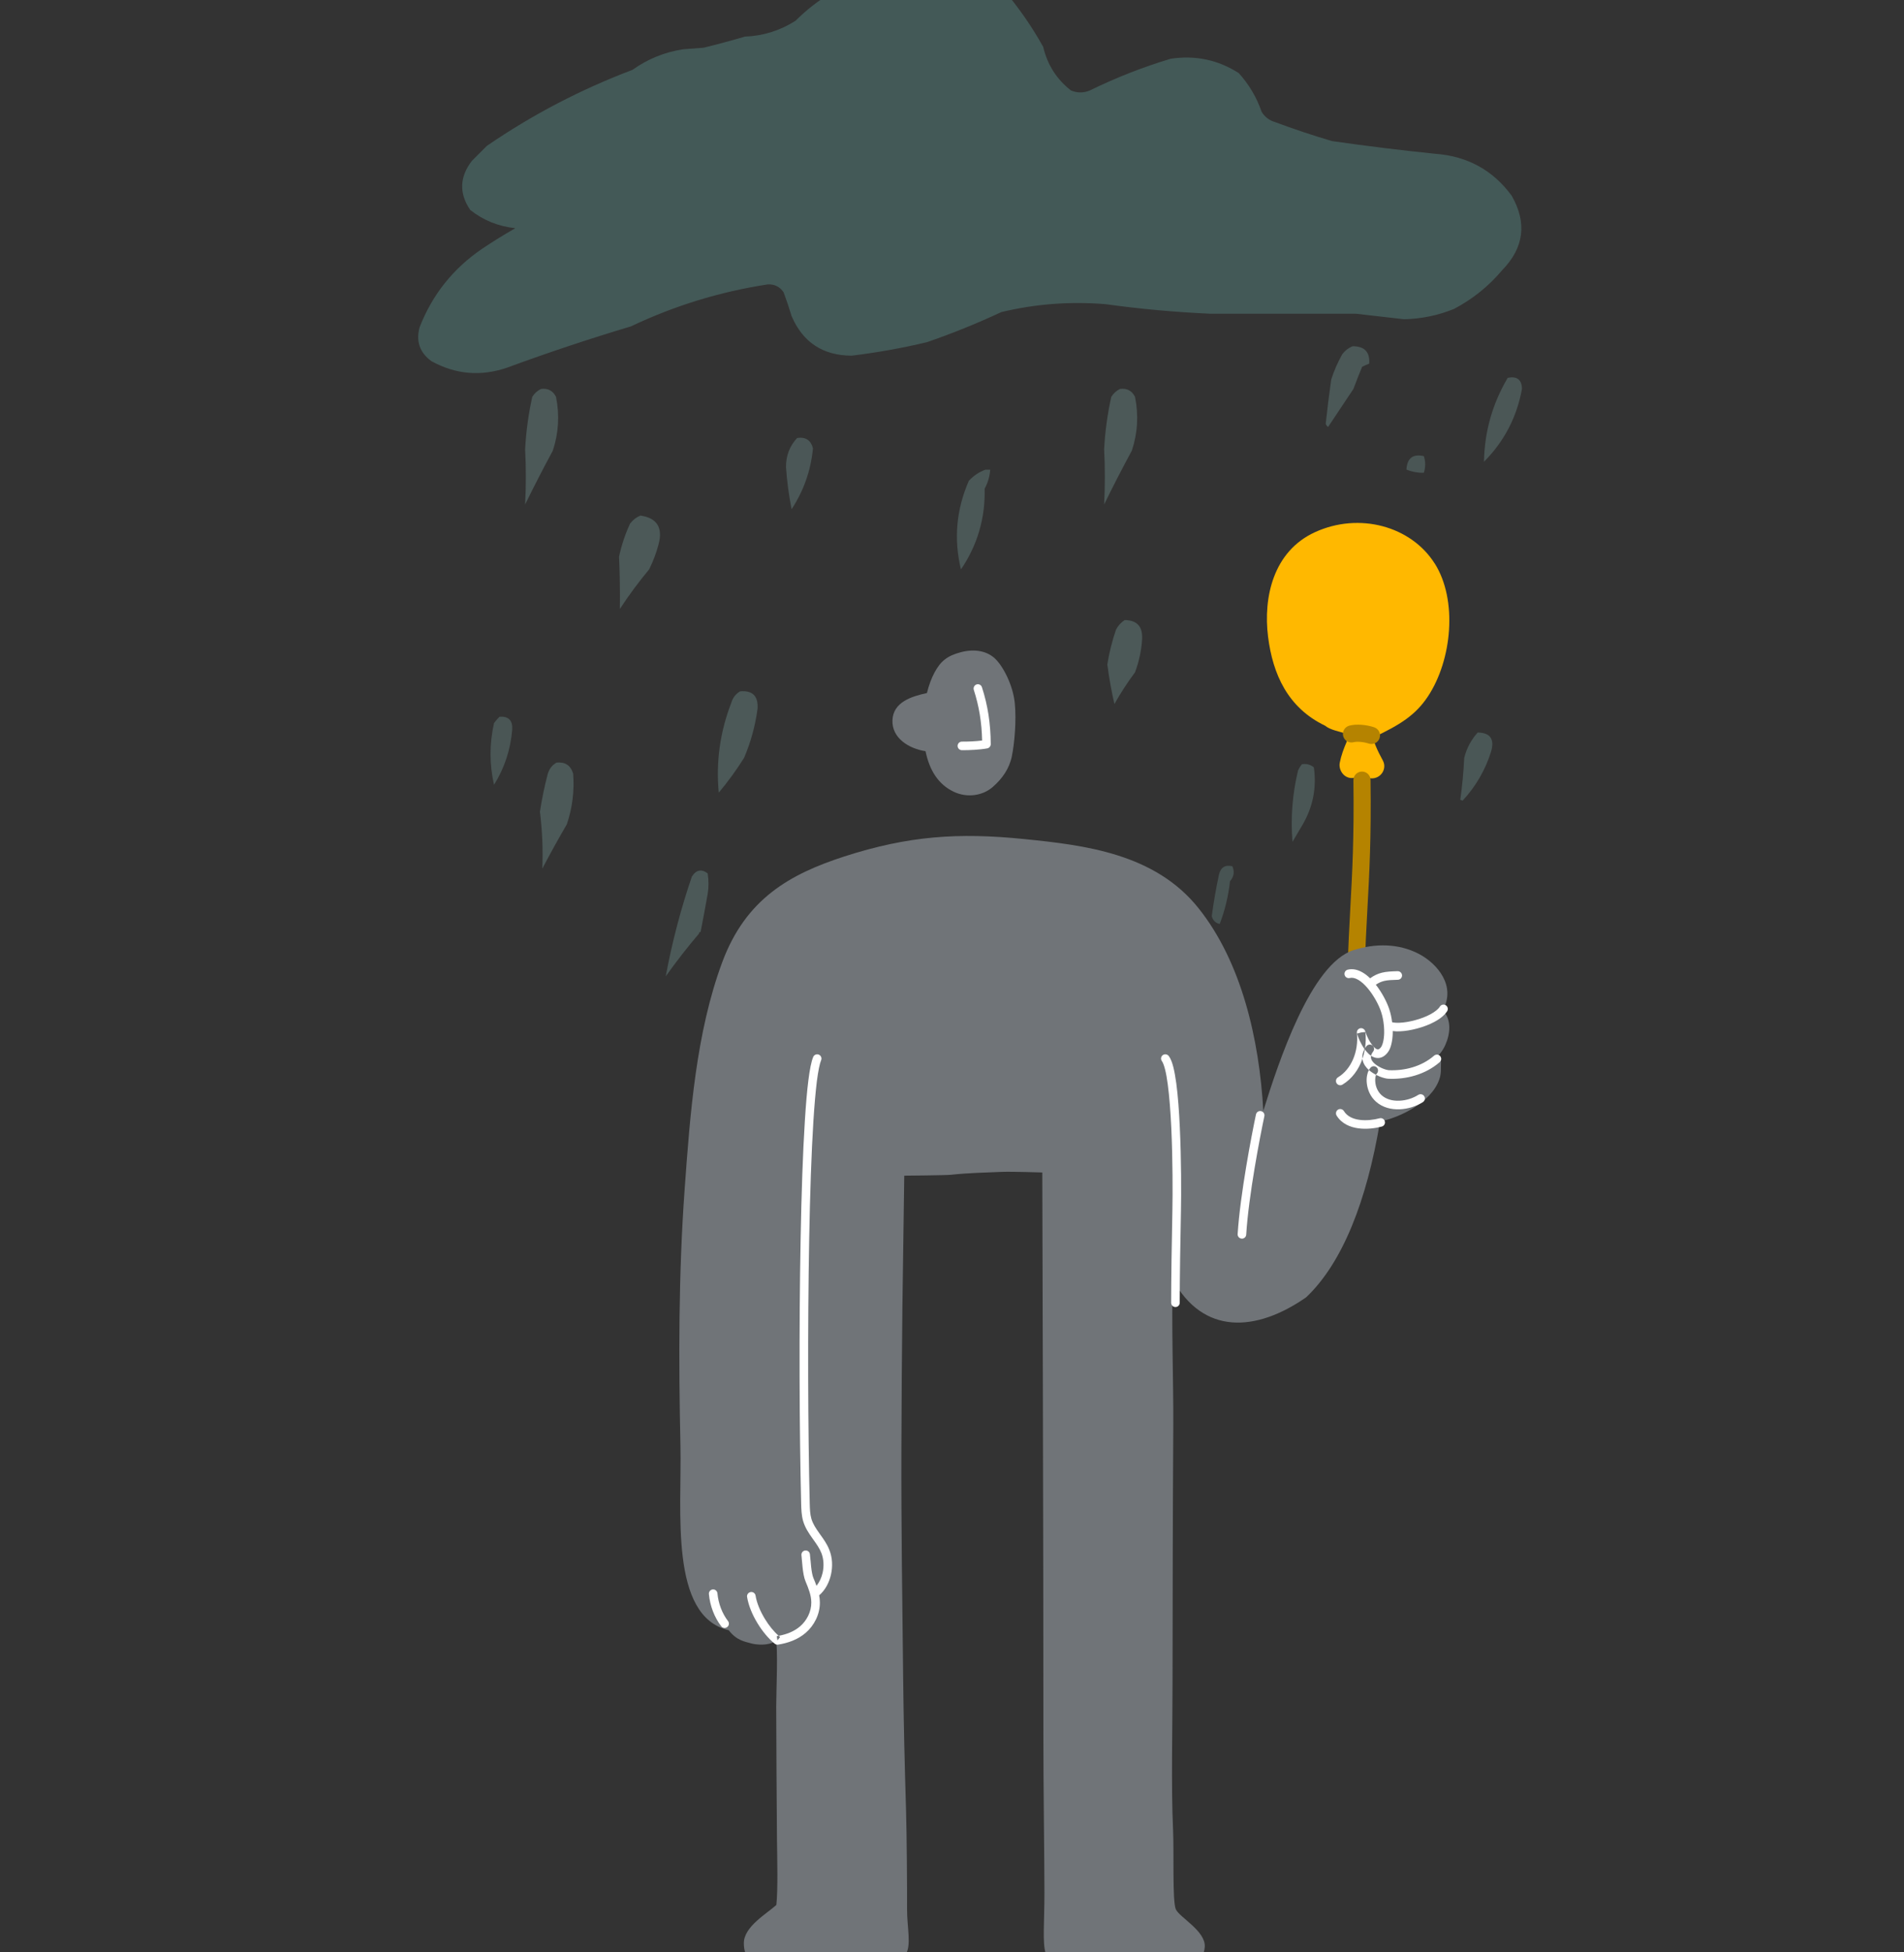 <svg width="40" height="41" viewBox="0 0 40 41" fill="none" xmlns="http://www.w3.org/2000/svg">
<rect x="0" y="0" width="40" height="41" fill="#333333" stroke="none"/>
<g opacity="0.25">
<path opacity="0.87" fill-rule="evenodd" clip-rule="evenodd" d="M28.416 7.271C28.665 7.27 28.782 7.392 28.765 7.636C28.715 7.656 28.665 7.678 28.616 7.703C28.552 7.857 28.491 8.012 28.433 8.168C28.256 8.434 28.078 8.7 27.901 8.966C27.878 8.949 27.861 8.927 27.851 8.9C27.884 8.589 27.923 8.279 27.967 7.969C28.027 7.784 28.104 7.606 28.2 7.437C28.26 7.359 28.332 7.304 28.416 7.271Z" fill="#A1DCD8"/>
<path opacity="0.855" fill-rule="evenodd" clip-rule="evenodd" d="M31.675 7.934C31.87 7.896 31.97 7.973 31.974 8.167C31.866 8.761 31.6 9.27 31.176 9.697C31.187 9.066 31.353 8.479 31.675 7.934Z" fill="#A1DCD8"/>
<path opacity="0.885" fill-rule="evenodd" clip-rule="evenodd" d="M23.529 8.168C23.675 8.149 23.78 8.204 23.845 8.334C23.922 8.716 23.901 9.093 23.778 9.464C23.575 9.839 23.381 10.215 23.196 10.595C23.216 10.208 23.216 9.82 23.196 9.431C23.216 9.061 23.266 8.695 23.346 8.334C23.393 8.259 23.454 8.204 23.529 8.168Z" fill="#A1DCD8"/>
<path opacity="0.885" fill-rule="evenodd" clip-rule="evenodd" d="M11.365 8.168C11.511 8.149 11.616 8.204 11.681 8.334C11.758 8.716 11.736 9.093 11.614 9.464C11.411 9.839 11.217 10.215 11.032 10.595C11.052 10.208 11.052 9.82 11.032 9.431C11.052 9.061 11.102 8.695 11.182 8.334C11.229 8.259 11.29 8.204 11.365 8.168Z" fill="#A1DCD8"/>
<path opacity="0.858" fill-rule="evenodd" clip-rule="evenodd" d="M16.746 9.198C16.923 9.171 17.034 9.243 17.079 9.414C17.035 9.878 16.885 10.305 16.63 10.694C16.572 10.402 16.533 10.108 16.513 9.813C16.51 9.574 16.587 9.369 16.746 9.198Z" fill="#A1DCD8"/>
<path opacity="0.817" fill-rule="evenodd" clip-rule="evenodd" d="M29.913 9.929C29.785 9.931 29.663 9.909 29.547 9.862C29.56 9.621 29.682 9.527 29.913 9.579C29.95 9.694 29.95 9.81 29.913 9.929Z" fill="#A1DCD8"/>
<path opacity="0.869" fill-rule="evenodd" clip-rule="evenodd" d="M20.703 9.863C20.736 9.863 20.769 9.863 20.803 9.863C20.792 10.005 20.754 10.138 20.686 10.262C20.7 10.883 20.534 11.449 20.188 11.958C20.034 11.321 20.09 10.701 20.354 10.096C20.455 9.988 20.571 9.91 20.703 9.863Z" fill="#A1DCD8"/>
<path opacity="0.882" fill-rule="evenodd" clip-rule="evenodd" d="M13.454 10.827C13.801 10.877 13.928 11.077 13.837 11.426C13.789 11.61 13.722 11.787 13.637 11.958C13.415 12.224 13.21 12.501 13.022 12.789C13.027 12.424 13.022 12.058 13.005 11.692C13.056 11.45 13.134 11.217 13.238 10.993C13.298 10.916 13.37 10.861 13.454 10.827Z" fill="#A1DCD8"/>
<path opacity="0.886" fill-rule="evenodd" clip-rule="evenodd" d="M23.628 13.021C23.886 13.024 24.008 13.157 23.994 13.421C23.979 13.661 23.929 13.894 23.845 14.119C23.686 14.332 23.542 14.554 23.412 14.784C23.349 14.512 23.3 14.235 23.263 13.953C23.303 13.703 23.364 13.46 23.446 13.221C23.491 13.137 23.552 13.071 23.628 13.021Z" fill="#A1DCD8"/>
<path opacity="0.885" fill-rule="evenodd" clip-rule="evenodd" d="M15.549 14.518C15.81 14.495 15.932 14.617 15.915 14.884C15.867 15.241 15.773 15.585 15.632 15.915C15.471 16.171 15.294 16.414 15.1 16.646C15.038 15.999 15.127 15.367 15.366 14.751C15.398 14.647 15.459 14.57 15.549 14.518Z" fill="#A1DCD8"/>
<path opacity="0.832" fill-rule="evenodd" clip-rule="evenodd" d="M10.495 15.051C10.682 15.039 10.771 15.128 10.761 15.317C10.727 15.738 10.6 16.126 10.379 16.481C10.281 16.052 10.281 15.62 10.379 15.184C10.415 15.136 10.454 15.091 10.495 15.051Z" fill="#A1DCD8"/>
<path opacity="0.85" fill-rule="evenodd" clip-rule="evenodd" d="M31.044 15.383C31.307 15.387 31.401 15.52 31.326 15.782C31.203 16.172 31.004 16.515 30.728 16.813C30.711 16.807 30.694 16.802 30.678 16.796C30.719 16.505 30.747 16.212 30.761 15.915C30.813 15.711 30.907 15.534 31.044 15.383Z" fill="#A1DCD8"/>
<path opacity="0.879" fill-rule="evenodd" clip-rule="evenodd" d="M11.692 16.014C11.875 15.997 11.991 16.075 12.041 16.247C12.069 16.611 12.025 16.965 11.908 17.311C11.729 17.618 11.557 17.928 11.393 18.242C11.409 17.841 11.392 17.442 11.343 17.045C11.384 16.776 11.439 16.509 11.509 16.247C11.541 16.143 11.602 16.065 11.692 16.014Z" fill="#A1DCD8"/>
<path opacity="0.839" fill-rule="evenodd" clip-rule="evenodd" d="M27.353 16.048C27.448 16.034 27.531 16.056 27.602 16.115C27.662 16.54 27.584 16.939 27.369 17.312C27.297 17.434 27.225 17.556 27.153 17.678C27.112 17.173 27.151 16.674 27.27 16.181C27.291 16.132 27.319 16.088 27.353 16.048Z" fill="#A1DCD8"/>
<path opacity="0.778" fill-rule="evenodd" clip-rule="evenodd" d="M25.624 19.404C25.536 19.383 25.48 19.328 25.457 19.238C25.496 18.949 25.546 18.661 25.607 18.374C25.643 18.215 25.737 18.155 25.89 18.191C25.94 18.306 25.923 18.411 25.84 18.507C25.806 18.817 25.734 19.116 25.624 19.404Z" fill="#A1DCD8"/>
<path opacity="0.892" fill-rule="evenodd" clip-rule="evenodd" d="M14.718 19.572C14.696 19.572 14.685 19.582 14.685 19.605C14.439 19.894 14.206 20.194 13.986 20.503C14.118 19.791 14.301 19.093 14.535 18.408C14.626 18.265 14.737 18.243 14.867 18.341C14.89 18.485 14.89 18.63 14.867 18.773C14.82 19.041 14.77 19.306 14.718 19.572Z" fill="#A1DCD8"/>
<path opacity="0.988" fill-rule="evenodd" clip-rule="evenodd" d="M19.107 -0.744C19.428 -0.75 19.75 -0.744 20.071 -0.727C20.466 -0.665 20.804 -0.494 21.085 -0.212C21.401 0.159 21.678 0.558 21.916 0.985C22.004 1.36 22.198 1.665 22.498 1.899C22.63 1.955 22.763 1.955 22.897 1.899C23.444 1.631 24.009 1.41 24.593 1.234C25.11 1.156 25.587 1.256 26.023 1.534C26.238 1.771 26.399 2.042 26.505 2.348C26.57 2.456 26.665 2.528 26.787 2.564C27.182 2.711 27.581 2.844 27.984 2.963C28.703 3.066 29.423 3.155 30.146 3.229C30.825 3.278 31.362 3.571 31.758 4.11C32.084 4.681 32.017 5.202 31.559 5.673C31.272 6.013 30.934 6.284 30.545 6.488C30.209 6.624 29.86 6.696 29.497 6.704C29.159 6.666 28.821 6.628 28.483 6.588C27.463 6.588 26.444 6.588 25.424 6.588C24.69 6.555 23.958 6.489 23.23 6.388C22.488 6.326 21.757 6.381 21.035 6.554C20.526 6.792 20.005 7.003 19.472 7.186C18.951 7.31 18.424 7.404 17.893 7.469C17.288 7.466 16.866 7.189 16.63 6.637C16.579 6.469 16.524 6.303 16.463 6.139C16.384 6.022 16.274 5.966 16.131 5.972C15.129 6.125 14.17 6.419 13.255 6.854C12.381 7.115 11.517 7.403 10.661 7.718C10.107 7.91 9.575 7.865 9.065 7.585C8.818 7.405 8.734 7.167 8.816 6.87C9.083 6.187 9.521 5.638 10.129 5.224C10.356 5.072 10.589 4.928 10.827 4.792C10.472 4.755 10.156 4.628 9.88 4.41C9.642 4.062 9.653 3.718 9.913 3.379C10.018 3.274 10.124 3.168 10.229 3.063C11.181 2.41 12.2 1.878 13.288 1.467C13.606 1.239 13.96 1.095 14.352 1.035C14.496 1.024 14.64 1.013 14.784 1.002C15.074 0.931 15.362 0.853 15.649 0.769C16.033 0.754 16.388 0.643 16.713 0.436C17.172 -0.022 17.715 -0.343 18.342 -0.528C18.602 -0.598 18.857 -0.67 19.107 -0.744Z" fill="#76CCC6"/>
</g>
<path d="M30.139 11.831C29.643 11.049 28.555 10.749 27.623 11.177C26.75 11.578 26.536 12.543 26.64 13.372C26.739 14.156 27.052 14.862 27.837 15.239C27.947 15.332 28.151 15.362 28.276 15.408C28.276 15.463 28.283 15.518 28.294 15.572C28.231 15.717 28.176 15.864 28.146 16.019C28.113 16.189 28.267 16.395 28.482 16.325C28.573 16.296 28.65 16.312 28.743 16.336C28.984 16.398 29.154 16.158 29.051 15.97C28.994 15.867 28.941 15.762 28.897 15.653C28.888 15.631 28.88 15.609 28.871 15.586C28.88 15.552 28.876 15.515 28.863 15.481C29.409 15.221 29.735 15.022 29.999 14.624C30.505 13.86 30.626 12.597 30.14 11.831H30.139Z" fill="#FFB800"/>
<path fill-rule="evenodd" clip-rule="evenodd" d="M28.346 15.239C28.495 15.198 28.707 15.219 28.869 15.273C28.963 15.305 29.014 15.406 28.983 15.501C28.951 15.595 28.849 15.646 28.755 15.615C28.637 15.575 28.5 15.57 28.439 15.586C28.343 15.612 28.245 15.556 28.219 15.46C28.193 15.364 28.25 15.265 28.346 15.239ZM28.611 16.203C28.71 16.201 28.792 16.281 28.793 16.38C28.809 17.597 28.768 18.34 28.728 19.069C28.727 19.088 28.726 19.107 28.725 19.127C28.684 19.871 28.646 20.615 28.67 21.86C28.672 21.959 28.593 22.042 28.494 22.044C28.395 22.046 28.312 21.967 28.311 21.867C28.286 20.609 28.325 19.855 28.366 19.107C28.367 19.088 28.368 19.068 28.369 19.049C28.409 18.323 28.449 17.59 28.433 16.385C28.432 16.285 28.512 16.204 28.611 16.203Z" fill="#B58300"/>
<path d="M30.258 22.118C30.301 22.065 30.337 22.005 30.366 21.939C30.47 21.706 30.497 21.404 30.309 21.218C30.597 20.708 30.197 20.238 29.816 20.036C29.382 19.807 28.892 19.809 28.438 19.952C27.538 20.235 26.857 22.312 26.54 23.328C26.456 21.823 26.082 20.205 25.182 19.076C24.263 17.921 22.784 17.748 21.513 17.62C20.131 17.48 19.079 17.553 17.737 17.986C16.593 18.357 15.667 18.873 15.171 20.212C14.624 21.686 14.497 23.393 14.383 24.979C14.254 26.765 14.256 28.563 14.295 30.354C14.325 31.726 14.057 33.944 15.31 34.235C15.473 34.449 15.641 34.472 15.784 34.512C15.874 34.537 16.135 34.571 16.295 34.46C16.351 34.525 16.306 35.584 16.307 35.831C16.311 36.765 16.314 37.7 16.323 38.636C16.328 39.043 16.345 39.675 16.31 40.004C16.113 40.185 15.627 40.458 15.627 40.805C15.627 41.152 15.813 41.255 16.332 41.255C16.851 41.255 17.699 41.203 18.311 41.203C18.922 41.203 18.885 41.214 19.02 41.046C19.155 40.878 19.054 40.465 19.056 40.099C19.058 39.645 19.049 38.491 19.035 38.037C19.007 37.109 18.984 36.184 18.974 35.255C18.956 33.531 18.932 32.132 18.937 30.407C18.94 29.52 18.947 28.335 18.958 27.447C18.969 26.648 18.997 24.689 18.997 24.689C18.997 24.689 19.874 24.682 19.98 24.67C20.338 24.631 20.699 24.624 21.057 24.609C21.244 24.601 21.897 24.622 21.897 24.622C21.897 24.622 21.922 33 21.92 36.517C21.919 37.425 21.942 39.132 21.942 39.74C21.942 40.348 21.898 40.804 21.967 41.015C22.036 41.225 22.17 41.243 22.449 41.243L24.199 41.255C25.016 41.255 25.287 41.219 25.31 40.885C25.332 40.55 24.778 40.265 24.702 40.095C24.627 39.925 24.666 38.889 24.644 38.42C24.602 37.542 24.633 36.239 24.633 35.36C24.635 33.548 24.638 31.737 24.649 29.925C24.654 29.076 24.607 27.716 24.639 26.868C25.269 28.031 26.378 27.983 27.441 27.243C28.201 26.522 28.713 25.227 28.992 23.552C29.4 23.47 30.063 23.156 30.235 22.674C30.286 22.531 30.266 22.44 30.274 22.299C30.2 22.23 30.194 22.169 30.258 22.118L30.258 22.118Z" fill="#707478"/>
<path d="M19.444 15.776C19.528 16.177 19.71 16.472 20.039 16.628C20.312 16.757 20.642 16.716 20.86 16.523C21.054 16.353 21.204 16.144 21.258 15.879C21.312 15.613 21.356 15.132 21.319 14.765C21.282 14.397 21.082 14.004 20.911 13.837C20.74 13.67 20.477 13.62 20.187 13.696C19.897 13.772 19.761 13.885 19.632 14.124C19.567 14.244 19.514 14.391 19.473 14.554C19.143 14.625 18.764 14.747 18.749 15.125C18.734 15.501 19.097 15.723 19.444 15.775V15.776Z" fill="#707478"/>
<path fill-rule="evenodd" clip-rule="evenodd" d="M20.516 14.373C20.564 14.358 20.614 14.384 20.629 14.432C20.753 14.816 20.811 15.193 20.814 15.627C20.814 15.67 20.783 15.708 20.74 15.716C20.585 15.745 20.359 15.755 20.207 15.754C20.157 15.753 20.117 15.713 20.118 15.663C20.118 15.613 20.159 15.573 20.209 15.574C20.331 15.575 20.5 15.568 20.633 15.551C20.624 15.167 20.568 14.829 20.458 14.487C20.443 14.439 20.469 14.389 20.516 14.373ZM28.532 20.575C28.465 20.537 28.407 20.526 28.356 20.538C28.308 20.55 28.259 20.52 28.248 20.472C28.236 20.423 28.266 20.375 28.314 20.363C28.424 20.337 28.529 20.366 28.621 20.419C28.679 20.451 28.733 20.495 28.784 20.544C28.868 20.484 28.945 20.448 29.03 20.427C29.128 20.402 29.234 20.399 29.358 20.395L29.362 20.395C29.412 20.394 29.453 20.433 29.455 20.483C29.456 20.532 29.417 20.574 29.367 20.575C29.236 20.579 29.15 20.582 29.074 20.601C29.019 20.615 28.966 20.637 28.904 20.679C29.035 20.846 29.138 21.046 29.186 21.193C29.215 21.28 29.235 21.373 29.246 21.467C29.28 21.475 29.331 21.481 29.4 21.478C29.497 21.474 29.612 21.456 29.728 21.424C29.845 21.393 29.959 21.35 30.053 21.299C30.149 21.246 30.217 21.191 30.25 21.138C30.277 21.096 30.332 21.084 30.374 21.111C30.416 21.138 30.428 21.193 30.402 21.235C30.344 21.325 30.246 21.399 30.139 21.457C30.03 21.516 29.902 21.564 29.775 21.598C29.649 21.632 29.52 21.654 29.407 21.658C29.357 21.66 29.306 21.659 29.259 21.652C29.259 21.668 29.259 21.684 29.259 21.699C29.257 21.781 29.247 21.859 29.23 21.928C29.214 21.996 29.188 22.061 29.147 22.11L29.078 22.054L29.147 22.11C29.147 22.11 29.147 22.11 29.147 22.11C29.08 22.193 28.996 22.232 28.904 22.214C28.867 22.206 28.834 22.191 28.804 22.171C28.809 22.145 28.823 22.115 28.849 22.08C28.879 22.041 28.871 21.984 28.831 21.954C28.792 21.924 28.735 21.932 28.705 21.972C28.695 21.986 28.685 22 28.677 22.013C28.694 21.902 28.697 21.787 28.685 21.672L28.595 21.682L28.509 21.706C28.53 21.784 28.588 21.92 28.667 22.031C28.629 22.099 28.614 22.168 28.622 22.235C28.544 22.463 28.401 22.658 28.203 22.777C28.16 22.803 28.105 22.789 28.079 22.747C28.054 22.704 28.067 22.649 28.11 22.623C28.386 22.456 28.547 22.085 28.506 21.691C28.501 21.645 28.532 21.602 28.578 21.593C28.624 21.585 28.669 21.613 28.682 21.658C28.702 21.73 28.765 21.873 28.844 21.965C28.884 22.013 28.917 22.033 28.939 22.037C28.949 22.039 28.971 22.042 29.008 21.997L29.008 21.997C29.025 21.976 29.042 21.939 29.056 21.885C29.069 21.831 29.077 21.767 29.079 21.695C29.08 21.646 29.078 21.596 29.074 21.545C29.073 21.54 29.072 21.535 29.072 21.529C29.063 21.434 29.044 21.337 29.015 21.25C28.97 21.111 28.864 20.909 28.733 20.753C28.667 20.675 28.599 20.613 28.532 20.575ZM28.758 22.471C28.7 22.419 28.648 22.352 28.628 22.268C28.626 22.257 28.624 22.246 28.622 22.235C28.644 22.172 28.661 22.106 28.673 22.039C28.684 22.054 28.695 22.069 28.707 22.082C28.734 22.114 28.766 22.146 28.804 22.171C28.799 22.193 28.8 22.211 28.804 22.227C28.813 22.266 28.841 22.306 28.89 22.346C28.937 22.385 28.997 22.417 29.053 22.44C29.111 22.463 29.155 22.473 29.172 22.474C29.172 22.474 29.172 22.474 29.172 22.474L29.167 22.564L29.172 22.474C29.511 22.49 29.868 22.395 30.128 22.169C30.166 22.136 30.223 22.14 30.255 22.178C30.288 22.215 30.284 22.272 30.246 22.305C29.944 22.567 29.539 22.672 29.163 22.653L29.163 22.653C29.117 22.651 29.051 22.633 28.985 22.607C28.961 22.597 28.935 22.585 28.909 22.572C28.915 22.557 28.922 22.547 28.927 22.542C28.96 22.505 28.958 22.448 28.922 22.415C28.885 22.381 28.828 22.383 28.795 22.419C28.78 22.435 28.768 22.452 28.758 22.471ZM28.906 23.134C29.046 23.259 29.229 23.302 29.405 23.295C29.58 23.288 29.757 23.231 29.893 23.144C29.935 23.117 29.947 23.062 29.92 23.02C29.894 22.978 29.838 22.966 29.796 22.992C29.687 23.062 29.542 23.11 29.398 23.115C29.254 23.121 29.121 23.085 29.026 23L29.026 23C28.946 22.928 28.904 22.829 28.894 22.734C28.888 22.687 28.891 22.643 28.898 22.608C28.901 22.593 28.905 22.581 28.909 22.572C28.864 22.548 28.817 22.519 28.776 22.485C28.77 22.48 28.764 22.476 28.758 22.471C28.742 22.501 28.73 22.535 28.723 22.57C28.71 22.626 28.707 22.689 28.715 22.754C28.73 22.884 28.787 23.028 28.906 23.134ZM28.906 23.134L28.966 23.067L28.906 23.134C28.906 23.134 28.906 23.134 28.906 23.134ZM17.204 22.148C17.249 22.168 17.27 22.221 17.25 22.266C17.221 22.334 17.19 22.482 17.161 22.706C17.134 22.927 17.109 23.211 17.088 23.545C17.046 24.213 17.017 25.075 17 26.012C16.965 27.886 16.974 30.056 17.011 31.569C17.014 31.687 17.017 31.794 17.045 31.891C17.077 32.002 17.14 32.096 17.214 32.2C17.22 32.209 17.227 32.218 17.233 32.227C17.3 32.32 17.375 32.424 17.423 32.547L17.34 32.58L17.423 32.547C17.489 32.711 17.496 32.898 17.457 33.068C17.419 33.236 17.336 33.394 17.209 33.502C17.218 33.549 17.224 33.597 17.224 33.647C17.224 33.647 17.224 33.647 17.224 33.647L17.134 33.648L17.224 33.647C17.224 33.647 17.224 33.647 17.224 33.647C17.228 33.903 17.1 34.14 16.928 34.288C16.928 34.288 16.928 34.288 16.928 34.288L16.869 34.22L16.928 34.288C16.756 34.437 16.546 34.505 16.347 34.537C16.322 34.541 16.296 34.534 16.276 34.518C16.146 34.413 16.016 34.257 15.912 34.085C15.808 33.914 15.725 33.72 15.695 33.536C15.687 33.487 15.721 33.441 15.77 33.433C15.819 33.425 15.865 33.458 15.873 33.507C15.898 33.662 15.97 33.833 16.066 33.992C16.153 34.136 16.257 34.263 16.359 34.352C16.345 34.355 16.332 34.357 16.318 34.359L16.333 34.448L16.389 34.378C16.379 34.37 16.369 34.361 16.359 34.352C16.525 34.321 16.683 34.262 16.81 34.152L16.81 34.152C16.948 34.033 17.047 33.845 17.044 33.649L17.044 33.649C17.043 33.501 16.986 33.36 16.922 33.206L17.005 33.172L16.922 33.207C16.89 33.13 16.873 33.022 16.862 32.925C16.857 32.876 16.852 32.825 16.848 32.78C16.844 32.734 16.841 32.693 16.837 32.66C16.831 32.611 16.866 32.566 16.915 32.56C16.965 32.554 17.009 32.589 17.015 32.638C17.02 32.675 17.024 32.718 17.027 32.762L17.028 32.764C17.032 32.81 17.036 32.858 17.041 32.905C17.052 33.003 17.067 33.087 17.088 33.137L17.088 33.137C17.11 33.189 17.133 33.244 17.153 33.302C17.213 33.228 17.258 33.133 17.282 33.029C17.313 32.889 17.306 32.74 17.256 32.613C17.216 32.512 17.154 32.426 17.085 32.329C17.079 32.321 17.073 32.312 17.067 32.304C16.993 32.2 16.914 32.084 16.872 31.941L16.872 31.941C16.837 31.818 16.834 31.689 16.831 31.575L16.831 31.573L16.831 31.573C16.794 30.058 16.784 27.885 16.82 26.009C16.837 25.071 16.866 24.206 16.909 23.534C16.93 23.198 16.954 22.91 16.983 22.684C17.011 22.462 17.044 22.29 17.085 22.194C17.105 22.149 17.158 22.128 17.204 22.148ZM24.426 22.159C24.466 22.129 24.522 22.136 24.553 22.175C24.595 22.229 24.625 22.313 24.649 22.405C24.673 22.501 24.694 22.618 24.712 22.75C24.747 23.013 24.771 23.34 24.786 23.677C24.818 24.352 24.817 25.074 24.81 25.424V25.424C24.797 26.027 24.784 26.883 24.784 27.358C24.784 27.408 24.744 27.448 24.694 27.448C24.644 27.448 24.604 27.408 24.604 27.358C24.604 26.881 24.617 26.024 24.63 25.42C24.637 25.073 24.638 24.355 24.607 23.685C24.591 23.35 24.567 23.029 24.533 22.774C24.516 22.646 24.497 22.536 24.474 22.45C24.451 22.361 24.428 22.309 24.411 22.285C24.38 22.246 24.387 22.19 24.426 22.159ZM28.109 23.303C28.151 23.277 28.206 23.29 28.233 23.332C28.301 23.442 28.42 23.498 28.563 23.517C28.706 23.536 28.862 23.516 28.983 23.484C29.031 23.471 29.081 23.5 29.093 23.548C29.106 23.596 29.077 23.645 29.029 23.658C28.893 23.694 28.712 23.718 28.539 23.695C28.365 23.672 28.187 23.599 28.08 23.427C28.054 23.385 28.067 23.329 28.109 23.303ZM26.493 23.334C26.542 23.344 26.573 23.392 26.562 23.441C26.474 23.855 26.232 25.1 26.181 25.927C26.178 25.977 26.135 26.015 26.086 26.011C26.036 26.008 25.998 25.966 26.001 25.916C26.054 25.075 26.298 23.818 26.386 23.403C26.397 23.354 26.444 23.323 26.493 23.334ZM14.973 33.378C15.023 33.373 15.067 33.41 15.072 33.459C15.092 33.676 15.172 33.883 15.294 34.042C15.325 34.081 15.317 34.138 15.278 34.168C15.238 34.199 15.182 34.191 15.152 34.152C15.008 33.964 14.916 33.724 14.893 33.476C14.888 33.427 14.924 33.383 14.973 33.378Z" fill="white"/>
</svg>
